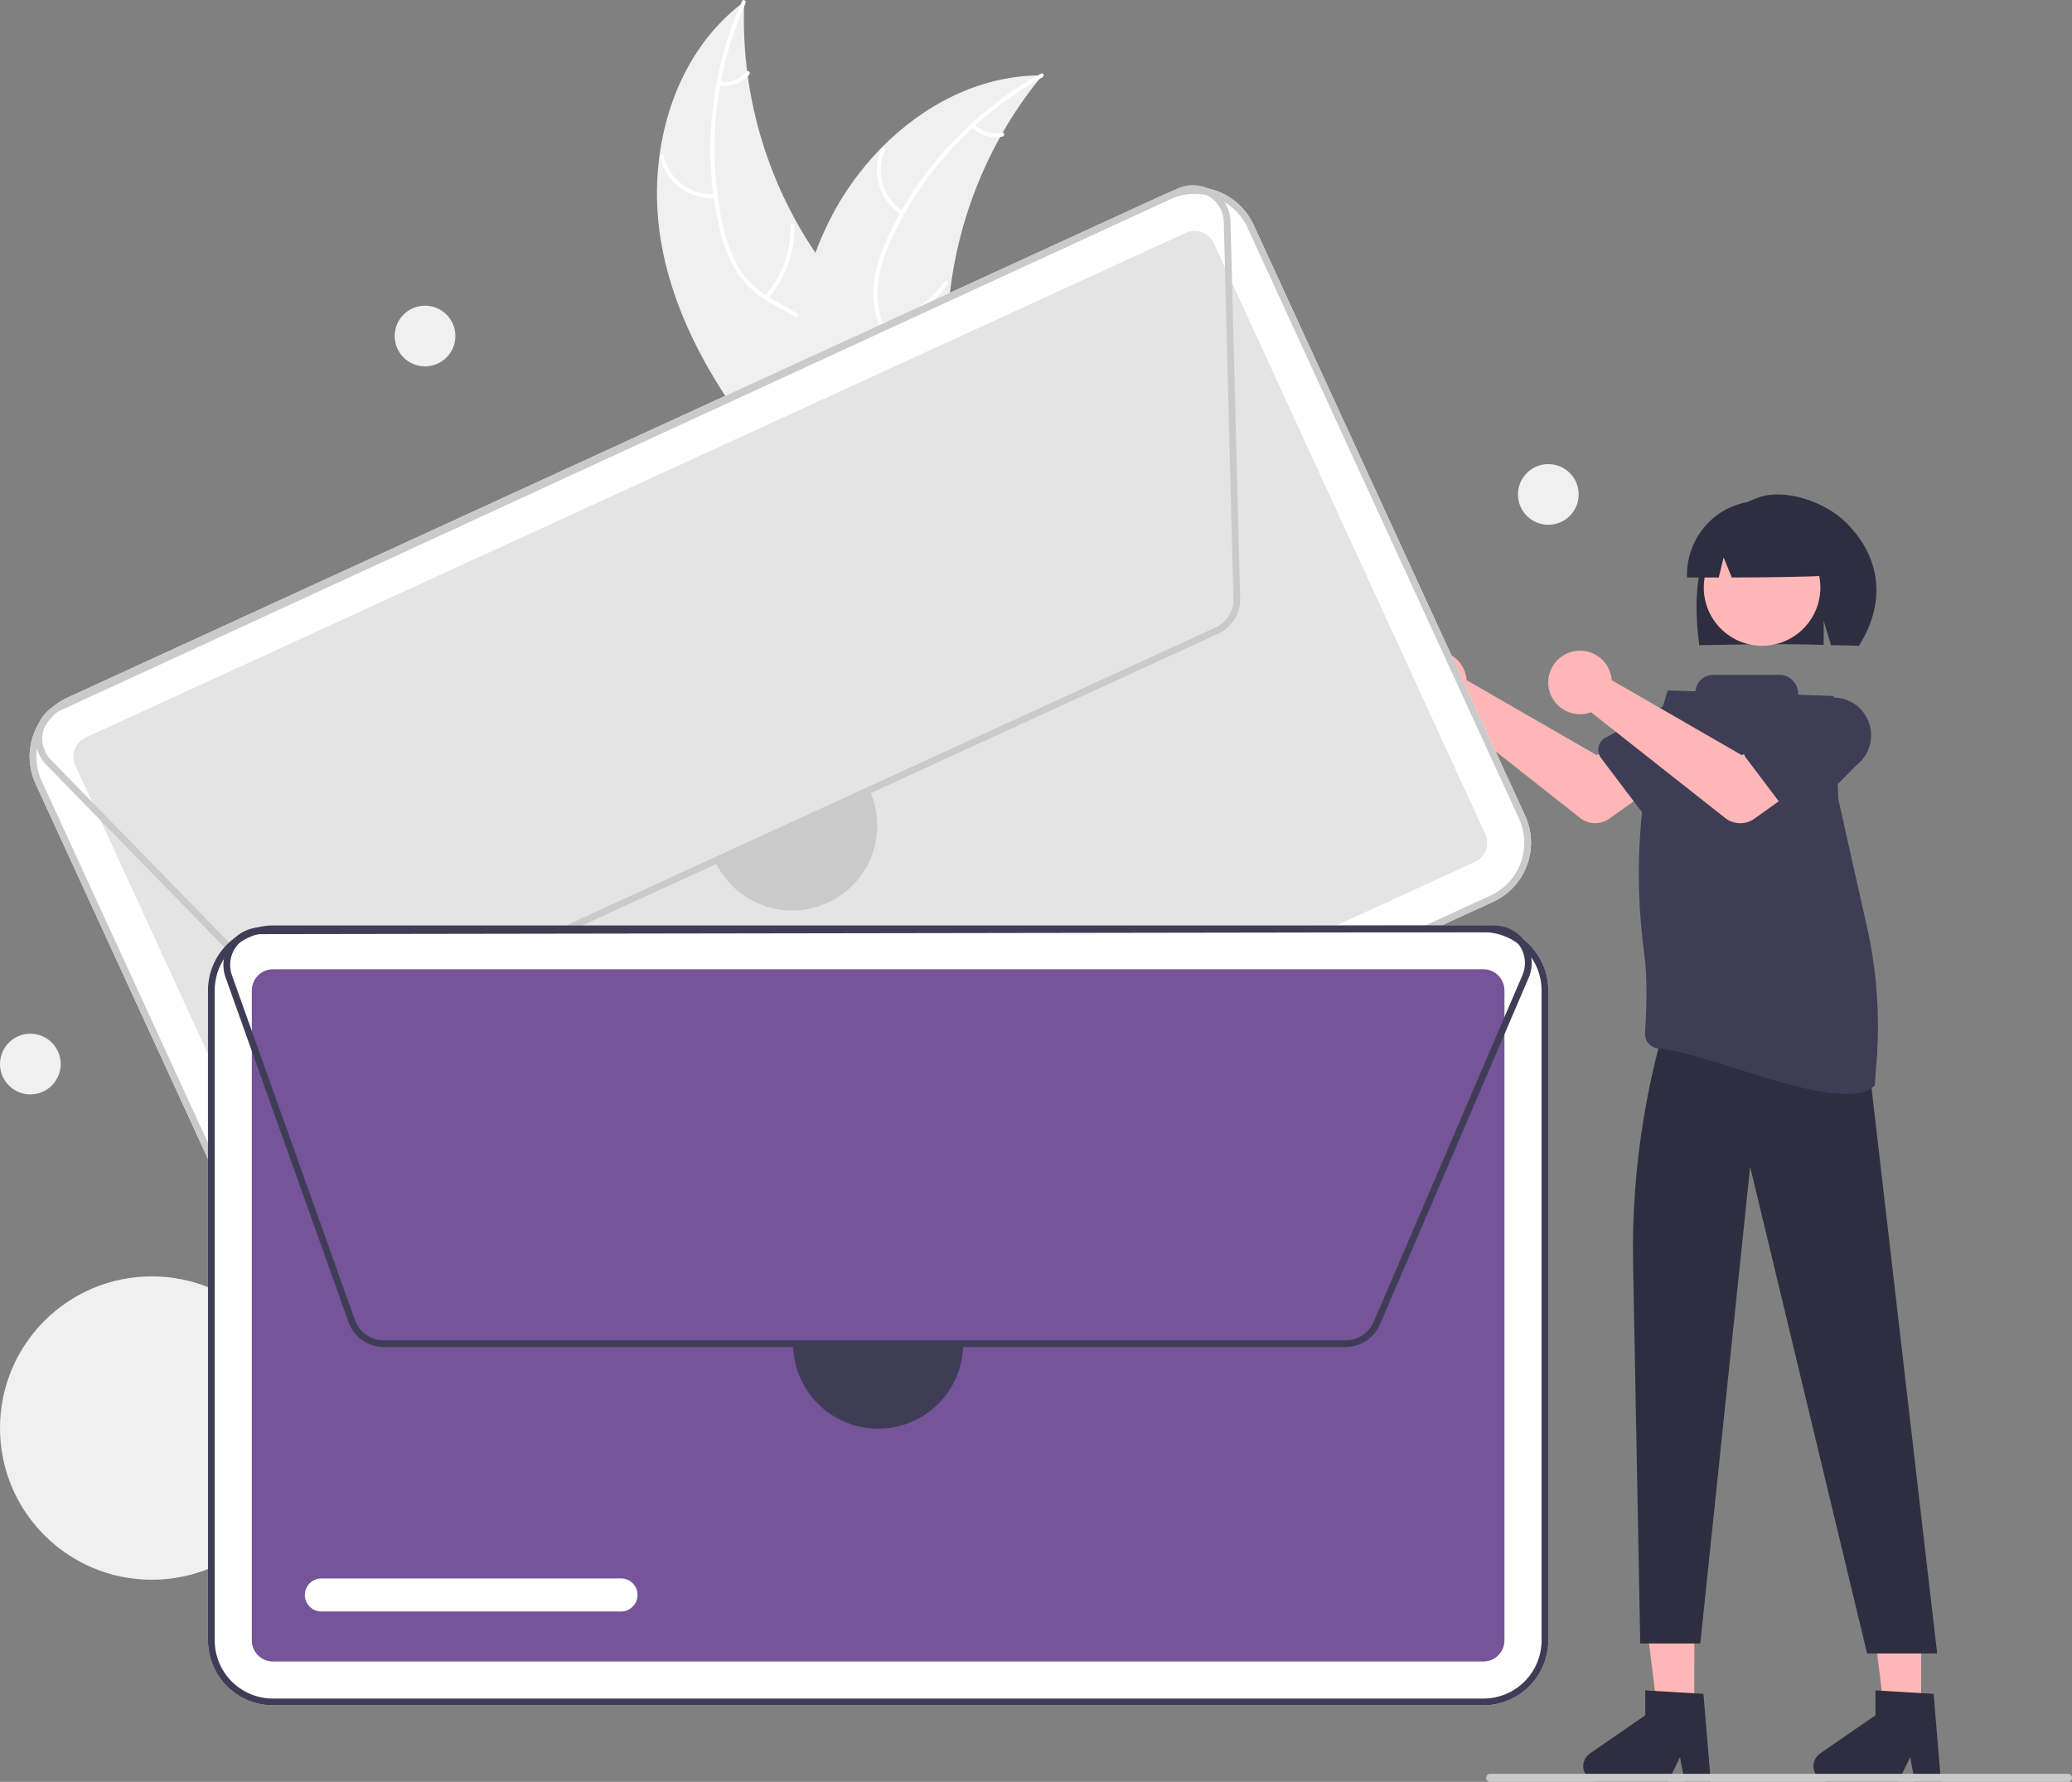 <svg width="464" height="399" viewBox="0 0 464 399" fill="none" xmlns="http://www.w3.org/2000/svg">
<rect x="0" y="0" width="464" height="399" fill="#808080" stroke="none"/>
<g clip-path="url(#clip0_57_1345)">
<path d="M148.2 55.094C144.47 35.149 150.342 12.458 166.664 0.385C165.739 22.431 172.648 44.093 186.169 61.539C191.408 68.248 197.935 75.166 197.732 83.673C197.606 88.967 194.741 93.898 190.965 97.613C187.189 101.328 182.537 104.007 177.942 106.644L177.226 107.756C163.754 92.573 151.929 75.04 148.2 55.094Z" fill="#F0F0F0"/>
<path d="M166.961 0.69C160.104 16.024 158.257 33.126 161.682 49.569C162.356 53.121 163.587 56.546 165.329 59.716C167.125 62.749 169.702 65.246 172.791 66.947C175.639 68.592 178.743 69.944 181.142 72.252C182.352 73.451 183.295 74.893 183.908 76.482C184.522 78.071 184.792 79.771 184.702 81.472C184.587 85.716 182.953 89.665 181.221 93.472C179.297 97.698 177.232 102.058 177.357 106.81C177.372 107.386 176.477 107.375 176.462 106.8C176.245 98.533 182.227 91.894 183.56 83.961C184.182 80.259 183.691 76.348 181.087 73.478C178.809 70.969 175.609 69.572 172.711 67.932C169.673 66.316 167.078 63.982 165.151 61.132C163.253 58.061 161.893 54.69 161.127 51.163C159.277 43.25 158.683 35.095 159.369 26.997C160.099 17.752 162.407 8.699 166.193 0.23C166.428 -0.294 167.194 0.169 166.961 0.69L166.961 0.69Z" fill="white"/>
<path d="M160.267 44.339C157.428 44.539 154.61 43.724 152.317 42.039C150.024 40.355 148.405 37.911 147.749 35.144C147.618 34.584 148.484 34.354 148.615 34.915C149.221 37.493 150.729 39.769 152.868 41.334C155.006 42.898 157.634 43.647 160.277 43.445C160.851 43.402 160.838 44.296 160.267 44.339Z" fill="white"/>
<path d="M171.237 66.304C175.091 61.949 177.16 56.303 177.033 50.492C177.02 49.916 177.915 49.926 177.928 50.501C178.049 56.549 175.883 62.42 171.863 66.943C171.479 67.373 170.855 66.732 171.237 66.304V66.304Z" fill="white"/>
<path d="M161.147 18.307C162.262 18.458 163.397 18.331 164.45 17.936C165.503 17.541 166.441 16.891 167.181 16.044C167.559 15.608 168.183 16.25 167.807 16.683C166.986 17.615 165.949 18.331 164.786 18.77C163.624 19.209 162.371 19.357 161.138 19.201C161.021 19.196 160.91 19.147 160.827 19.063C160.745 18.979 160.698 18.867 160.695 18.749C160.697 18.631 160.746 18.518 160.83 18.435C160.915 18.352 161.029 18.306 161.147 18.307V18.307Z" fill="white"/>
<path d="M233.41 16.883C233.181 17.161 232.953 17.44 232.727 17.726C229.678 21.488 226.941 25.49 224.541 29.695C224.35 30.017 224.162 30.346 223.981 30.673C218.307 40.865 214.576 52.02 212.978 63.572C212.347 68.169 212.066 72.808 212.139 77.448C212.24 83.856 212.859 90.796 210.893 96.689C210.695 97.306 210.459 97.911 210.186 98.499L178.639 108.541C178.556 108.528 178.475 108.522 178.391 108.509L177.15 108.968C177.13 108.729 177.114 108.48 177.093 108.241C177.081 108.103 177.075 107.962 177.063 107.823C177.057 107.73 177.051 107.637 177.04 107.553C177.038 107.522 177.036 107.491 177.036 107.467C177.026 107.384 177.024 107.305 177.016 107.228C176.922 105.84 176.835 104.45 176.763 103.055C176.761 103.048 176.761 103.048 176.766 103.038C176.224 92.414 176.566 81.651 178.531 71.282C178.591 70.97 178.647 70.651 178.721 70.335C179.633 65.665 180.925 61.079 182.585 56.62C183.502 54.182 184.542 51.791 185.7 49.458C188.706 43.434 192.641 37.921 197.361 33.119C206.772 23.549 219.142 17.092 232.397 16.888C232.736 16.884 233.068 16.881 233.41 16.883Z" fill="#F0F0F0"/>
<path d="M233.466 17.305C218.751 25.424 206.971 37.968 199.797 53.157C198.195 56.399 197.114 59.873 196.595 63.452C196.202 66.954 196.754 70.498 198.195 73.715C199.479 76.741 201.142 79.689 201.667 82.974C201.91 84.66 201.794 86.378 201.327 88.016C200.859 89.653 200.05 91.174 198.953 92.478C196.305 95.797 192.62 97.967 188.943 99.964C184.86 102.182 180.585 104.421 177.821 108.29C177.486 108.759 176.778 108.212 177.112 107.744C181.92 101.012 190.698 99.31 196.542 93.778C199.269 91.196 201.234 87.778 200.884 83.92C200.577 80.547 198.864 77.506 197.538 74.453C196.087 71.335 195.421 67.91 195.599 64.476C195.935 60.883 196.88 57.373 198.394 54.096C201.685 46.664 206.125 39.796 211.552 33.743C217.706 26.8 225.004 20.961 233.13 16.477C233.633 16.199 233.966 17.03 233.466 17.305V17.305Z" fill="white"/>
<path d="M201.819 48.13C199.432 46.581 197.673 44.236 196.858 41.511C196.042 38.787 196.222 35.862 197.365 33.258C197.598 32.732 198.428 33.069 198.194 33.596C197.125 36.019 196.957 38.744 197.722 41.279C198.487 43.814 200.134 45.993 202.365 47.422C202.85 47.733 202.301 48.439 201.819 48.13V48.13Z" fill="white"/>
<path d="M197.342 72.266C203.043 71.108 208.098 67.845 211.499 63.128C211.835 62.66 212.544 63.207 212.207 63.674C208.66 68.576 203.393 71.961 197.457 73.153C196.891 73.266 196.779 72.379 197.342 72.266V72.266Z" fill="white"/>
<path d="M218.209 27.874C219.008 28.666 219.991 29.247 221.07 29.565C222.148 29.883 223.289 29.928 224.39 29.697C224.954 29.576 225.066 30.464 224.505 30.584C223.288 30.834 222.028 30.782 220.835 30.433C219.642 30.084 218.553 29.449 217.663 28.583C217.572 28.508 217.513 28.402 217.498 28.285C217.483 28.169 217.513 28.051 217.581 27.956C217.654 27.862 217.761 27.801 217.879 27.786C217.996 27.771 218.115 27.803 218.209 27.874V27.874Z" fill="white"/>
<path d="M328.276 151.198C328.359 151.564 328.413 151.935 328.438 152.309L357.574 169.104L364.656 165.03L372.206 174.906L360.37 183.334C359.414 184.015 358.263 184.368 357.089 184.339C355.915 184.311 354.782 183.903 353.86 183.176L323.816 159.494C322.46 159.995 320.983 160.072 319.582 159.715C318.181 159.357 316.923 158.582 315.973 157.493C315.024 156.403 314.429 155.05 314.268 153.615C314.107 152.179 314.388 150.729 315.072 149.456C315.756 148.183 316.812 147.149 318.099 146.491C319.386 145.832 320.843 145.581 322.276 145.77C323.709 145.959 325.051 146.58 326.123 147.549C327.195 148.519 327.945 149.791 328.276 151.198V151.198Z" fill="#FFB6B6"/>
<path d="M357.979 167.25C358.071 166.821 358.255 166.418 358.518 166.067C358.78 165.716 359.116 165.426 359.501 165.216L372.953 157.893C374.744 156.542 376.999 155.956 379.222 156.264C381.445 156.571 383.455 157.747 384.812 159.533C386.169 161.32 386.761 163.571 386.459 165.793C386.157 168.015 384.985 170.026 383.201 171.386L372.419 182.33C372.112 182.642 371.74 182.884 371.33 183.04C370.921 183.196 370.482 183.262 370.044 183.233C369.606 183.204 369.18 183.082 368.794 182.873C368.408 182.665 368.072 182.376 367.808 182.026L358.525 169.73C358.261 169.38 358.075 168.977 357.981 168.549C357.887 168.121 357.886 167.678 357.979 167.25V167.25Z" fill="#3F3D56"/>
<path d="M381.403 125.271C383.338 119.108 387.739 113.455 393.826 111.372C399.913 109.289 408.826 112.462 413.403 117.019C421.773 125.355 422.031 135.558 416.28 144.607C415.136 144.547 411.189 144.502 410.031 144.459L408.393 139.005V144.405C399.357 144.126 389.949 144.301 380.535 144.481C379.692 138.075 379.467 131.434 381.403 125.271Z" fill="#2F2E41"/>
<path d="M379.421 383.363H371.179L367.258 351.598L379.423 351.599L379.421 383.363Z" fill="#FFB6B6"/>
<path d="M430.22 383.363H421.977L418.056 351.598L430.221 351.599L430.22 383.363Z" fill="#FFB6B6"/>
<path d="M406.152 188.267L408.02 193.119L407.647 197.971L371.095 210.62L372.909 189.387L377.018 184.536L406.152 188.267Z" fill="#FFB6B6"/>
<path d="M394.596 144.608C401.805 144.608 407.65 138.768 407.65 131.564C407.65 124.361 401.805 118.521 394.596 118.521C387.386 118.521 381.541 124.361 381.541 131.564C381.541 138.768 387.386 144.608 394.596 144.608Z" fill="#FFB7B7"/>
<path d="M414.336 210.529V218.819C414.336 218.819 424.047 231.428 418.818 241.132L433.802 370.264H418.114L391.925 261.284L380.762 368.024H367.315L365.712 283.132C365.291 260.803 369.022 238.589 376.716 217.62V217.62L414.336 210.529Z" fill="#2F2E41"/>
<path d="M385.626 114.58C388.134 113.052 391.007 112.225 393.945 112.187C396.882 112.148 399.776 112.898 402.324 114.36C404.872 115.821 406.98 117.939 408.428 120.493C409.876 123.047 410.61 125.943 410.555 128.878C403.258 129.213 395.592 129.3 387.819 129.315L385.982 124.823L384.899 129.319C382.531 129.318 380.158 129.315 377.781 129.309C377.684 126.383 378.357 123.482 379.734 120.897C381.111 118.312 383.142 116.134 385.626 114.58V114.58Z" fill="#2F2E41"/>
<path d="M383.108 399H377.26L376.216 393.483L373.542 399H358.03C357.287 399 356.562 398.763 355.964 398.322C355.365 397.882 354.922 397.262 354.701 396.553C354.48 395.844 354.491 395.082 354.734 394.38C354.976 393.678 355.437 393.071 356.049 392.649L368.436 384.101V378.524L381.466 379.301L383.108 399Z" fill="#2F2E41"/>
<path d="M434.654 399H428.805L427.761 393.483L425.087 399H409.576C408.832 399 408.108 398.763 407.509 398.322C406.91 397.882 406.468 397.262 406.246 396.553C406.025 395.844 406.037 395.082 406.279 394.38C406.521 393.678 406.982 393.071 407.594 392.649L419.982 384.101V378.524L433.011 379.301L434.654 399Z" fill="#2F2E41"/>
<path d="M420.276 237.116C421.001 227.153 420.254 217.138 418.057 207.393C415.284 195.095 411.761 179.446 411.692 179.042C411.691 179.034 411.69 179.026 411.69 179.018L410.616 156.095C410.613 156.029 410.585 155.966 410.538 155.919C410.49 155.872 410.427 155.845 410.36 155.843L402.932 155.593C402.864 155.591 402.799 155.562 402.751 155.513C402.703 155.463 402.676 155.397 402.676 155.328V155.328C402.676 154.776 402.567 154.228 402.355 153.717C402.144 153.206 401.833 152.742 401.442 152.351C401.051 151.96 400.586 151.65 400.075 151.439C399.564 151.227 399.016 151.118 398.462 151.118H383.627C382.666 151.119 381.738 151.469 381.018 152.105C380.297 152.74 379.834 153.616 379.714 154.569C379.707 154.635 379.676 154.695 379.627 154.739C379.578 154.782 379.513 154.806 379.448 154.804L373.675 154.611C373.617 154.609 373.56 154.626 373.512 154.659C373.465 154.693 373.43 154.741 373.413 154.796L373.011 156.07C367.183 174.821 365.565 194.626 368.272 214.073C368.971 219.248 368.654 227.029 368.39 231.364C368.364 231.788 368.422 232.213 368.56 232.614C368.699 233.016 368.915 233.386 369.198 233.703C369.48 234.021 369.822 234.28 370.204 234.465C370.587 234.65 371.002 234.757 371.427 234.781C382.159 235.398 412.545 250.089 419.82 243.075C419.838 243.058 420.031 240.471 420.276 237.116Z" fill="#3F3D56"/>
<path d="M360.758 151.198C360.842 151.564 360.896 151.935 360.921 152.309L390.057 169.104L397.139 165.03L404.689 174.906L392.853 183.334C391.897 184.015 390.746 184.368 389.572 184.339C388.398 184.311 387.265 183.903 386.343 183.176L356.298 159.494C354.943 159.995 353.466 160.072 352.065 159.715C350.664 159.357 349.405 158.582 348.456 157.493C347.507 156.403 346.912 155.05 346.751 153.615C346.59 152.179 346.871 150.729 347.555 149.456C348.239 148.183 349.295 147.149 350.581 146.491C351.868 145.832 353.325 145.581 354.759 145.77C356.192 145.959 357.534 146.58 358.606 147.549C359.677 148.519 360.428 149.791 360.758 151.198V151.198Z" fill="#FFB6B6"/>
<path d="M390.462 167.25C390.554 166.821 390.738 166.418 391.001 166.067C391.263 165.716 391.599 165.426 391.984 165.216L405.436 157.893C407.227 156.543 409.481 155.957 411.704 156.265C413.927 156.573 415.937 157.748 417.293 159.534C418.65 161.321 419.242 163.571 418.94 165.793C418.639 168.015 417.467 170.026 415.684 171.386L404.902 182.33C404.595 182.642 404.223 182.884 403.813 183.04C403.403 183.196 402.965 183.262 402.527 183.233C402.089 183.204 401.663 183.082 401.277 182.873C400.891 182.665 400.555 182.376 400.291 182.026L391.008 169.73C390.744 169.38 390.558 168.977 390.464 168.549C390.37 168.121 390.369 167.678 390.462 167.25Z" fill="#3F3D56"/>
<path d="M33.993 353.749C52.767 353.749 67.986 338.543 67.986 319.785C67.986 301.028 52.767 285.821 33.993 285.821C15.219 285.821 0 301.028 0 319.785C0 338.543 15.219 353.749 33.993 353.749Z" fill="#F0F0F0"/>
<path d="M334.378 201.927L88.037 314.93C84.531 316.534 80.531 316.682 76.915 315.343C73.299 314.004 70.362 311.286 68.749 307.786L7.958 175.492C6.353 171.988 6.205 167.992 7.545 164.379C8.886 160.766 11.605 157.832 15.108 156.22L261.449 43.217C264.956 41.613 268.955 41.465 272.571 42.804C276.187 44.143 279.124 46.861 280.737 50.361L341.528 182.655C343.133 186.159 343.282 190.155 341.941 193.768C340.601 197.381 337.881 200.315 334.378 201.927V201.927Z" fill="white"/>
<path d="M19.206 165.137C18.068 165.661 17.184 166.614 16.749 167.788C16.313 168.961 16.361 170.26 16.883 171.398L77.674 303.693C78.198 304.83 79.152 305.712 80.326 306.147C81.501 306.583 82.801 306.534 83.94 306.013L330.281 193.01C331.419 192.486 332.302 191.533 332.738 190.359C333.173 189.186 333.125 187.887 332.603 186.749L271.812 54.454C271.288 53.317 270.334 52.435 269.16 51.999C267.985 51.564 266.686 51.613 265.546 52.134L19.206 165.137Z" fill="#E4E4E4"/>
<path d="M334.378 201.927L88.037 314.93C84.531 316.534 80.531 316.682 76.915 315.343C73.299 314.004 70.362 311.286 68.749 307.786L7.958 175.492C6.353 171.988 6.205 167.992 7.545 164.379C8.886 160.766 11.605 157.832 15.108 156.22L261.449 43.217C264.956 41.613 268.955 41.465 272.571 42.804C276.187 44.143 279.124 46.861 280.737 50.361L341.528 182.655C343.133 186.159 343.282 190.155 341.941 193.768C340.601 197.381 337.881 200.315 334.378 201.927V201.927ZM15.739 157.592C12.6 159.036 10.162 161.666 8.961 164.903C7.76 168.141 7.893 171.722 9.331 174.862L70.122 307.157C71.568 310.293 74.199 312.728 77.44 313.928C80.68 315.129 84.264 314.996 87.407 313.558L333.748 200.555C336.887 199.111 339.324 196.481 340.525 193.244C341.726 190.006 341.593 186.425 340.155 183.285L279.364 50.99C277.918 47.854 275.287 45.419 272.047 44.218C268.806 43.018 265.222 43.151 262.079 44.589L15.739 157.592Z" fill="#CACACA"/>
<path d="M272.823 141.893L77.12 231.668C75.544 232.388 73.784 232.605 72.079 232.289C70.375 231.972 68.811 231.138 67.599 229.9L10.34 171.231C9.401 170.269 8.707 169.095 8.316 167.809C7.925 166.523 7.849 165.162 8.094 163.841C8.338 162.519 8.897 161.276 9.723 160.215C10.549 159.154 11.617 158.307 12.839 157.745L263.644 42.226C264.85 41.671 266.17 41.41 267.497 41.463C268.823 41.516 270.118 41.882 271.275 42.531C272.433 43.181 273.42 44.095 274.156 45.199C274.891 46.303 275.355 47.566 275.508 48.883L275.542 48.882L277.717 134.05C277.761 135.692 277.32 137.312 276.45 138.706C275.579 140.101 274.319 141.209 272.823 141.893V141.893ZM264.285 43.593L13.471 159.115C12.469 159.577 11.593 160.272 10.916 161.142C10.238 162.012 9.78 163.032 9.579 164.116C9.378 165.199 9.441 166.316 9.761 167.37C10.082 168.425 10.651 169.388 11.421 170.177L68.68 228.846C69.674 229.861 70.958 230.546 72.355 230.805C73.753 231.065 75.197 230.887 76.49 230.296L272.193 140.522C273.419 139.96 274.454 139.051 275.167 137.907C275.881 136.764 276.242 135.435 276.207 134.088L274.051 49.675L274.352 49.668L274.051 49.675C274.021 48.536 273.71 47.422 273.144 46.433C272.577 45.444 271.774 44.611 270.807 44.008C269.839 43.405 268.736 43.052 267.598 42.979C266.46 42.907 265.322 43.118 264.285 43.593V43.593Z" fill="#CACACA"/>
<path d="M150.1 263.343L89.127 291.313C88.685 291.516 88.206 291.631 87.72 291.649C87.233 291.668 86.747 291.591 86.291 291.422C85.834 291.253 85.415 290.996 85.058 290.665C84.7 290.334 84.412 289.936 84.209 289.494C84.005 289.052 83.891 288.574 83.873 288.087C83.855 287.601 83.933 287.116 84.102 286.66C84.272 286.203 84.53 285.785 84.861 285.428C85.193 285.072 85.591 284.784 86.034 284.581L147.007 256.611C147.9 256.203 148.919 256.165 149.84 256.507C150.761 256.848 151.509 257.541 151.919 258.433C152.329 259.325 152.367 260.344 152.026 261.264C151.685 262.185 150.992 262.932 150.1 263.343V263.343Z" fill="white"/>
<path d="M194.706 176.898C195.753 179.17 196.341 181.626 196.438 184.125C196.534 186.624 196.136 189.118 195.267 191.464C194.398 193.81 193.075 195.961 191.373 197.796C189.671 199.63 187.624 201.112 185.349 202.155C183.074 203.199 180.616 203.784 178.114 203.878C175.613 203.972 173.117 203.572 170.77 202.701C168.423 201.831 166.271 200.507 164.437 198.805C162.602 197.103 161.121 195.056 160.079 192.782" fill="#CACACA"/>
<path d="M332.181 381.87H61.118C57.261 381.865 53.564 380.333 50.837 377.608C48.11 374.884 46.577 371.19 46.572 367.337V221.765C46.577 217.912 48.111 214.218 50.837 211.493C53.564 208.769 57.261 207.236 61.118 207.232H332.181C336.038 207.236 339.735 208.769 342.462 211.493C345.188 214.218 346.722 217.912 346.727 221.765V367.337C346.722 371.19 345.188 374.884 342.462 377.608C339.735 380.333 336.038 381.865 332.181 381.87Z" fill="white"/>
<path d="M61.118 217.043C59.865 217.045 58.664 217.543 57.778 218.428C56.892 219.313 56.394 220.513 56.393 221.765V367.337C56.394 368.588 56.892 369.788 57.778 370.673C58.664 371.559 59.865 372.056 61.118 372.058H332.181C333.434 372.056 334.635 371.559 335.521 370.673C336.407 369.788 336.905 368.588 336.907 367.337V221.765C336.905 220.513 336.407 219.313 335.521 218.428C334.635 217.543 333.434 217.045 332.181 217.043H61.118Z" fill="#76549A"/>
<path d="M332.181 381.87H61.118C57.261 381.865 53.564 380.333 50.837 377.608C48.11 374.884 46.577 371.19 46.572 367.337V221.765C46.577 217.912 48.111 214.218 50.837 211.493C53.564 208.769 57.261 207.236 61.118 207.232H332.181C336.038 207.236 339.735 208.769 342.462 211.493C345.188 214.218 346.722 217.912 346.727 221.765V367.337C346.722 371.19 345.188 374.884 342.462 377.608C339.735 380.333 336.038 381.865 332.181 381.87ZM61.118 208.741C57.662 208.745 54.349 210.118 51.905 212.56C49.462 215.002 48.087 218.312 48.083 221.765V367.337C48.087 370.789 49.462 374.1 51.905 376.541C54.349 378.983 57.662 380.356 61.118 380.36H332.181C335.637 380.356 338.95 378.983 341.394 376.541C343.837 374.1 345.212 370.789 345.216 367.337V221.765C345.212 218.312 343.837 215.002 341.394 212.56C338.95 210.118 335.637 208.745 332.181 208.741H61.118Z" fill="#3F3D56"/>
<path d="M301.311 301.65H85.967C84.234 301.648 82.543 301.111 81.127 300.113C79.71 299.115 78.637 297.704 78.052 296.074L50.516 218.885C50.065 217.619 49.924 216.264 50.105 214.932C50.287 213.6 50.786 212.332 51.561 211.233C52.335 210.134 53.362 209.237 54.556 208.617C55.749 207.997 57.074 207.673 58.419 207.671L334.59 207.247C335.918 207.245 337.227 207.558 338.41 208.159C339.593 208.76 340.617 209.633 341.398 210.705C342.178 211.778 342.694 213.02 342.901 214.331C343.109 215.641 343.003 216.981 342.592 218.242L342.623 218.256L309.034 296.562C308.387 298.073 307.31 299.361 305.937 300.265C304.564 301.17 302.955 301.652 301.311 301.65V301.65ZM334.602 208.756L58.421 209.18C57.318 209.182 56.231 209.448 55.252 209.957C54.274 210.465 53.431 211.201 52.796 212.102C52.161 213.003 51.752 214.044 51.602 215.136C51.453 216.228 51.569 217.34 51.939 218.378L79.475 295.567C79.954 296.904 80.835 298.061 81.997 298.88C83.159 299.698 84.545 300.139 85.967 300.141H301.311C302.66 300.142 303.979 299.747 305.105 299.005C306.232 298.263 307.115 297.207 307.645 295.967L340.936 218.355L341.214 218.474L340.936 218.355C341.386 217.307 341.568 216.165 341.466 215.03C341.365 213.895 340.983 212.803 340.355 211.852C339.727 210.9 338.873 210.12 337.869 209.579C336.865 209.039 335.742 208.756 334.602 208.756V208.756Z" fill="#3F3D56"/>
<path d="M139.063 360.861H71.971C70.988 360.861 70.045 360.47 69.35 359.776C68.655 359.081 68.265 358.139 68.265 357.157C68.265 356.175 68.655 355.233 69.35 354.538C70.045 353.844 70.988 353.454 71.971 353.454H139.063C140.047 353.454 140.989 353.844 141.684 354.538C142.38 355.233 142.77 356.175 142.77 357.157C142.77 358.139 142.38 359.081 141.684 359.776C140.989 360.47 140.047 360.861 139.063 360.861V360.861Z" fill="white"/>
<path d="M215.701 300.896C215.701 305.944 213.694 310.786 210.121 314.355C206.548 317.925 201.703 319.931 196.65 319.931C191.597 319.931 186.751 317.925 183.179 314.355C179.606 310.786 177.599 305.944 177.599 300.896" fill="#3F3D56"/>
<path d="M95.18 82.038C98.935 82.038 101.978 78.997 101.978 75.245C101.978 71.494 98.935 68.453 95.18 68.453C91.425 68.453 88.381 71.494 88.381 75.245C88.381 78.997 91.425 82.038 95.18 82.038Z" fill="#F0F0F0"/>
<path d="M6.799 245.065C10.553 245.065 13.597 242.024 13.597 238.272C13.597 234.52 10.553 231.479 6.799 231.479C3.044 231.479 0 234.52 0 238.272C0 242.024 3.044 245.065 6.799 245.065Z" fill="#F0F0F0"/>
<path d="M346.727 117.512C350.482 117.512 353.525 114.47 353.525 110.719C353.525 106.967 350.482 103.926 346.727 103.926C342.972 103.926 339.928 106.967 339.928 110.719C339.928 114.47 342.972 117.512 346.727 117.512Z" fill="#F0F0F0"/>
<path d="M463.1 399H333.706C333.467 399 333.238 398.905 333.07 398.737C332.901 398.568 332.806 398.34 332.806 398.101C332.806 397.863 332.901 397.634 333.07 397.466C333.238 397.297 333.467 397.203 333.706 397.203H463.1C463.339 397.203 463.567 397.298 463.735 397.467C463.903 397.635 463.997 397.863 463.997 398.101C463.997 398.339 463.903 398.567 463.735 398.736C463.567 398.904 463.339 398.999 463.1 399V399Z" fill="#CACACA"/>
</g>
<defs>
<clipPath id="clip0_57_1345">
<rect width="464" height="399" fill="white"/>
</clipPath>
</defs>
</svg>
